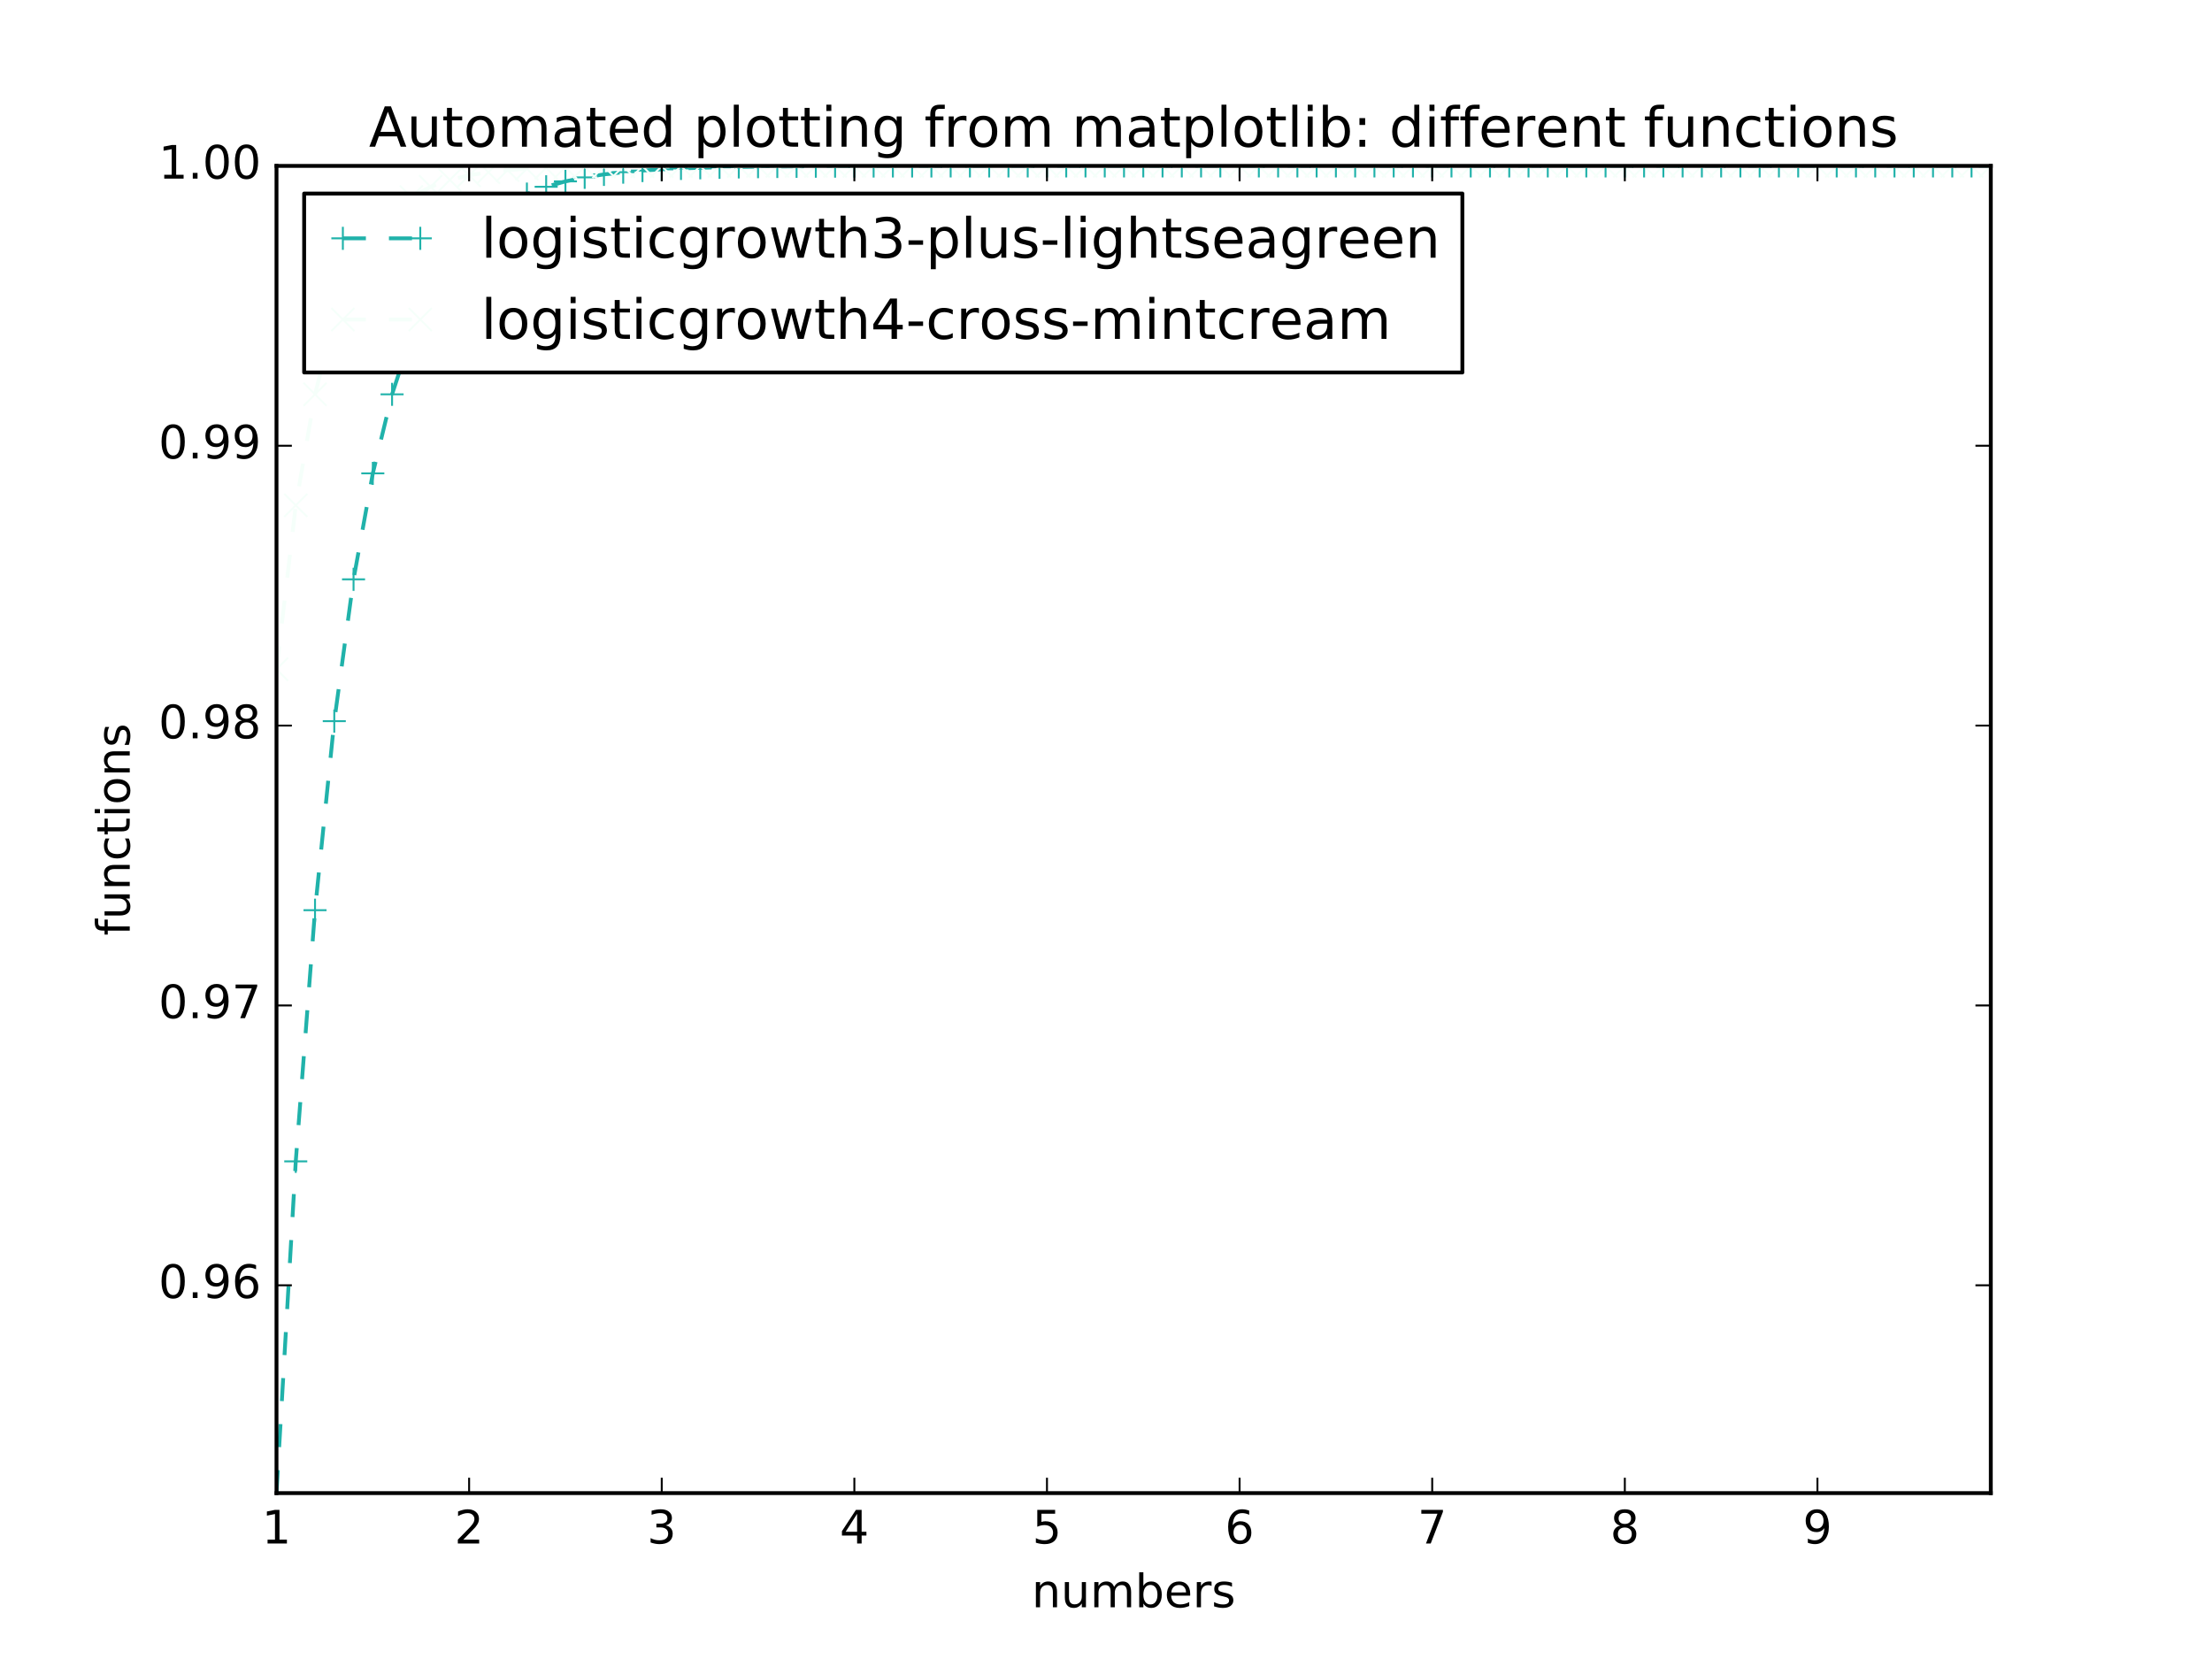 <?xml version="1.0" encoding="utf-8" standalone="no"?>
<!DOCTYPE svg PUBLIC "-//W3C//DTD SVG 1.1//EN"
  "http://www.w3.org/Graphics/SVG/1.1/DTD/svg11.dtd">
<!-- Created with matplotlib (http://matplotlib.org/) -->
<svg height="432pt" version="1.1" viewBox="0 0 576 432" width="576pt" xmlns="http://www.w3.org/2000/svg" xmlns:xlink="http://www.w3.org/1999/xlink">
 <defs>
  <style type="text/css">
*{stroke-linecap:butt;stroke-linejoin:round;stroke-miterlimit:100000;}
  </style>
 </defs>
 <g id="figure_1">
  <g id="patch_1">
   <path d="M 0 432 
L 576 432 
L 576 0 
L 0 0 
z
" style="fill:#ffffff;"/>
  </g>
  <g id="axes_1">
   <g id="patch_2">
    <path d="M 72 388.8 
L 518.4 388.8 
L 518.4 43.2 
L 72 43.2 
z
" style="fill:#ffffff;"/>
   </g>
   <g id="line2d_1">
    <path clip-path="url(#p3702ef6bd4)" d="M 72 388.8 
L 77.016 302.413 
L 82.031 237.017 
L 87.047 187.78 
L 92.063 150.861 
L 97.079 123.264 
L 102.094 102.682 
L 107.11 87.359 
L 112.126 75.965 
L 117.142 67.501 
L 122.157 61.218 
L 127.173 56.557 
L 132.189 53.1 
L 137.204 50.537 
L 142.22 48.636 
L 147.236 47.228 
L 152.252 46.185 
L 157.267 45.411 
L 162.283 44.838 
L 167.299 44.414 
L 172.315 44.099 
L 177.33 43.866 
L 182.346 43.694 
L 187.362 43.566 
L 192.378 43.471 
L 197.393 43.401 
L 202.409 43.349 
L 207.425 43.31 
L 212.44 43.282 
L 217.456 43.26 
L 222.472 43.245 
L 227.488 43.233 
L 232.503 43.225 
L 237.519 43.218 
L 242.535 43.213 
L 247.551 43.21 
L 252.566 43.207 
L 257.582 43.205 
L 262.598 43.204 
L 267.613 43.203 
L 272.629 43.202 
L 277.645 43.202 
L 282.661 43.201 
L 287.676 43.201 
L 292.692 43.201 
L 297.708 43.2 
L 302.724 43.2 
L 307.739 43.2 
L 312.755 43.2 
L 317.771 43.2 
L 322.787 43.2 
L 327.802 43.2 
L 332.818 43.2 
L 337.834 43.2 
L 342.849 43.2 
L 347.865 43.2 
L 352.881 43.2 
L 357.897 43.2 
L 362.912 43.2 
L 367.928 43.2 
L 372.944 43.2 
L 377.96 43.2 
L 382.975 43.2 
L 387.991 43.2 
L 393.007 43.2 
L 398.022 43.2 
L 403.038 43.2 
L 408.054 43.2 
L 413.07 43.2 
L 418.085 43.2 
L 423.101 43.2 
L 428.117 43.2 
L 433.133 43.2 
L 438.148 43.2 
L 443.164 43.2 
L 448.18 43.2 
L 453.196 43.2 
L 458.211 43.2 
L 463.227 43.2 
L 468.243 43.2 
L 473.258 43.2 
L 478.274 43.2 
L 483.29 43.2 
L 488.306 43.2 
L 493.321 43.2 
L 498.337 43.2 
L 503.353 43.2 
L 508.369 43.2 
L 513.384 43.2 
L 518.4 43.2 
" style="fill:none;stroke:#20b2aa;stroke-dasharray:6,6;stroke-dashoffset:0.0;"/>
    <defs>
     <path d="M -3 0 
L 3 0 
M 0 3 
L 0 -3 
" id="m8551f4608d" style="stroke:#20b2aa;stroke-width:0.5;"/>
    </defs>
    <g clip-path="url(#p3702ef6bd4)">
     <use style="fill:none;stroke:#20b2aa;stroke-width:0.5;" x="72.0" xlink:href="#m8551f4608d" y="388.8"/>
     <use style="fill:none;stroke:#20b2aa;stroke-width:0.5;" x="77.016" xlink:href="#m8551f4608d" y="302.413"/>
     <use style="fill:none;stroke:#20b2aa;stroke-width:0.5;" x="82.031" xlink:href="#m8551f4608d" y="237.017"/>
     <use style="fill:none;stroke:#20b2aa;stroke-width:0.5;" x="87.047" xlink:href="#m8551f4608d" y="187.78"/>
     <use style="fill:none;stroke:#20b2aa;stroke-width:0.5;" x="92.063" xlink:href="#m8551f4608d" y="150.861"/>
     <use style="fill:none;stroke:#20b2aa;stroke-width:0.5;" x="97.079" xlink:href="#m8551f4608d" y="123.264"/>
     <use style="fill:none;stroke:#20b2aa;stroke-width:0.5;" x="102.094" xlink:href="#m8551f4608d" y="102.682"/>
     <use style="fill:none;stroke:#20b2aa;stroke-width:0.5;" x="107.11" xlink:href="#m8551f4608d" y="87.359"/>
     <use style="fill:none;stroke:#20b2aa;stroke-width:0.5;" x="112.126" xlink:href="#m8551f4608d" y="75.965"/>
     <use style="fill:none;stroke:#20b2aa;stroke-width:0.5;" x="117.142" xlink:href="#m8551f4608d" y="67.501"/>
     <use style="fill:none;stroke:#20b2aa;stroke-width:0.5;" x="122.157" xlink:href="#m8551f4608d" y="61.218"/>
     <use style="fill:none;stroke:#20b2aa;stroke-width:0.5;" x="127.173" xlink:href="#m8551f4608d" y="56.557"/>
     <use style="fill:none;stroke:#20b2aa;stroke-width:0.5;" x="132.189" xlink:href="#m8551f4608d" y="53.1"/>
     <use style="fill:none;stroke:#20b2aa;stroke-width:0.5;" x="137.204" xlink:href="#m8551f4608d" y="50.537"/>
     <use style="fill:none;stroke:#20b2aa;stroke-width:0.5;" x="142.22" xlink:href="#m8551f4608d" y="48.636"/>
     <use style="fill:none;stroke:#20b2aa;stroke-width:0.5;" x="147.236" xlink:href="#m8551f4608d" y="47.228"/>
     <use style="fill:none;stroke:#20b2aa;stroke-width:0.5;" x="152.252" xlink:href="#m8551f4608d" y="46.185"/>
     <use style="fill:none;stroke:#20b2aa;stroke-width:0.5;" x="157.267" xlink:href="#m8551f4608d" y="45.411"/>
     <use style="fill:none;stroke:#20b2aa;stroke-width:0.5;" x="162.283" xlink:href="#m8551f4608d" y="44.838"/>
     <use style="fill:none;stroke:#20b2aa;stroke-width:0.5;" x="167.299" xlink:href="#m8551f4608d" y="44.414"/>
     <use style="fill:none;stroke:#20b2aa;stroke-width:0.5;" x="172.315" xlink:href="#m8551f4608d" y="44.099"/>
     <use style="fill:none;stroke:#20b2aa;stroke-width:0.5;" x="177.33" xlink:href="#m8551f4608d" y="43.866"/>
     <use style="fill:none;stroke:#20b2aa;stroke-width:0.5;" x="182.346" xlink:href="#m8551f4608d" y="43.694"/>
     <use style="fill:none;stroke:#20b2aa;stroke-width:0.5;" x="187.362" xlink:href="#m8551f4608d" y="43.566"/>
     <use style="fill:none;stroke:#20b2aa;stroke-width:0.5;" x="192.378" xlink:href="#m8551f4608d" y="43.471"/>
     <use style="fill:none;stroke:#20b2aa;stroke-width:0.5;" x="197.393" xlink:href="#m8551f4608d" y="43.401"/>
     <use style="fill:none;stroke:#20b2aa;stroke-width:0.5;" x="202.409" xlink:href="#m8551f4608d" y="43.349"/>
     <use style="fill:none;stroke:#20b2aa;stroke-width:0.5;" x="207.425" xlink:href="#m8551f4608d" y="43.31"/>
     <use style="fill:none;stroke:#20b2aa;stroke-width:0.5;" x="212.44" xlink:href="#m8551f4608d" y="43.282"/>
     <use style="fill:none;stroke:#20b2aa;stroke-width:0.5;" x="217.456" xlink:href="#m8551f4608d" y="43.26"/>
     <use style="fill:none;stroke:#20b2aa;stroke-width:0.5;" x="222.472" xlink:href="#m8551f4608d" y="43.245"/>
     <use style="fill:none;stroke:#20b2aa;stroke-width:0.5;" x="227.488" xlink:href="#m8551f4608d" y="43.233"/>
     <use style="fill:none;stroke:#20b2aa;stroke-width:0.5;" x="232.503" xlink:href="#m8551f4608d" y="43.225"/>
     <use style="fill:none;stroke:#20b2aa;stroke-width:0.5;" x="237.519" xlink:href="#m8551f4608d" y="43.218"/>
     <use style="fill:none;stroke:#20b2aa;stroke-width:0.5;" x="242.535" xlink:href="#m8551f4608d" y="43.213"/>
     <use style="fill:none;stroke:#20b2aa;stroke-width:0.5;" x="247.551" xlink:href="#m8551f4608d" y="43.21"/>
     <use style="fill:none;stroke:#20b2aa;stroke-width:0.5;" x="252.566" xlink:href="#m8551f4608d" y="43.207"/>
     <use style="fill:none;stroke:#20b2aa;stroke-width:0.5;" x="257.582" xlink:href="#m8551f4608d" y="43.205"/>
     <use style="fill:none;stroke:#20b2aa;stroke-width:0.5;" x="262.598" xlink:href="#m8551f4608d" y="43.204"/>
     <use style="fill:none;stroke:#20b2aa;stroke-width:0.5;" x="267.613" xlink:href="#m8551f4608d" y="43.203"/>
     <use style="fill:none;stroke:#20b2aa;stroke-width:0.5;" x="272.629" xlink:href="#m8551f4608d" y="43.202"/>
     <use style="fill:none;stroke:#20b2aa;stroke-width:0.5;" x="277.645" xlink:href="#m8551f4608d" y="43.202"/>
     <use style="fill:none;stroke:#20b2aa;stroke-width:0.5;" x="282.661" xlink:href="#m8551f4608d" y="43.201"/>
     <use style="fill:none;stroke:#20b2aa;stroke-width:0.5;" x="287.676" xlink:href="#m8551f4608d" y="43.201"/>
     <use style="fill:none;stroke:#20b2aa;stroke-width:0.5;" x="292.692" xlink:href="#m8551f4608d" y="43.201"/>
     <use style="fill:none;stroke:#20b2aa;stroke-width:0.5;" x="297.708" xlink:href="#m8551f4608d" y="43.2"/>
     <use style="fill:none;stroke:#20b2aa;stroke-width:0.5;" x="302.724" xlink:href="#m8551f4608d" y="43.2"/>
     <use style="fill:none;stroke:#20b2aa;stroke-width:0.5;" x="307.739" xlink:href="#m8551f4608d" y="43.2"/>
     <use style="fill:none;stroke:#20b2aa;stroke-width:0.5;" x="312.755" xlink:href="#m8551f4608d" y="43.2"/>
     <use style="fill:none;stroke:#20b2aa;stroke-width:0.5;" x="317.771" xlink:href="#m8551f4608d" y="43.2"/>
     <use style="fill:none;stroke:#20b2aa;stroke-width:0.5;" x="322.787" xlink:href="#m8551f4608d" y="43.2"/>
     <use style="fill:none;stroke:#20b2aa;stroke-width:0.5;" x="327.802" xlink:href="#m8551f4608d" y="43.2"/>
     <use style="fill:none;stroke:#20b2aa;stroke-width:0.5;" x="332.818" xlink:href="#m8551f4608d" y="43.2"/>
     <use style="fill:none;stroke:#20b2aa;stroke-width:0.5;" x="337.834" xlink:href="#m8551f4608d" y="43.2"/>
     <use style="fill:none;stroke:#20b2aa;stroke-width:0.5;" x="342.849" xlink:href="#m8551f4608d" y="43.2"/>
     <use style="fill:none;stroke:#20b2aa;stroke-width:0.5;" x="347.865" xlink:href="#m8551f4608d" y="43.2"/>
     <use style="fill:none;stroke:#20b2aa;stroke-width:0.5;" x="352.881" xlink:href="#m8551f4608d" y="43.2"/>
     <use style="fill:none;stroke:#20b2aa;stroke-width:0.5;" x="357.897" xlink:href="#m8551f4608d" y="43.2"/>
     <use style="fill:none;stroke:#20b2aa;stroke-width:0.5;" x="362.912" xlink:href="#m8551f4608d" y="43.2"/>
     <use style="fill:none;stroke:#20b2aa;stroke-width:0.5;" x="367.928" xlink:href="#m8551f4608d" y="43.2"/>
     <use style="fill:none;stroke:#20b2aa;stroke-width:0.5;" x="372.944" xlink:href="#m8551f4608d" y="43.2"/>
     <use style="fill:none;stroke:#20b2aa;stroke-width:0.5;" x="377.96" xlink:href="#m8551f4608d" y="43.2"/>
     <use style="fill:none;stroke:#20b2aa;stroke-width:0.5;" x="382.975" xlink:href="#m8551f4608d" y="43.2"/>
     <use style="fill:none;stroke:#20b2aa;stroke-width:0.5;" x="387.991" xlink:href="#m8551f4608d" y="43.2"/>
     <use style="fill:none;stroke:#20b2aa;stroke-width:0.5;" x="393.007" xlink:href="#m8551f4608d" y="43.2"/>
     <use style="fill:none;stroke:#20b2aa;stroke-width:0.5;" x="398.022" xlink:href="#m8551f4608d" y="43.2"/>
     <use style="fill:none;stroke:#20b2aa;stroke-width:0.5;" x="403.038" xlink:href="#m8551f4608d" y="43.2"/>
     <use style="fill:none;stroke:#20b2aa;stroke-width:0.5;" x="408.054" xlink:href="#m8551f4608d" y="43.2"/>
     <use style="fill:none;stroke:#20b2aa;stroke-width:0.5;" x="413.07" xlink:href="#m8551f4608d" y="43.2"/>
     <use style="fill:none;stroke:#20b2aa;stroke-width:0.5;" x="418.085" xlink:href="#m8551f4608d" y="43.2"/>
     <use style="fill:none;stroke:#20b2aa;stroke-width:0.5;" x="423.101" xlink:href="#m8551f4608d" y="43.2"/>
     <use style="fill:none;stroke:#20b2aa;stroke-width:0.5;" x="428.117" xlink:href="#m8551f4608d" y="43.2"/>
     <use style="fill:none;stroke:#20b2aa;stroke-width:0.5;" x="433.133" xlink:href="#m8551f4608d" y="43.2"/>
     <use style="fill:none;stroke:#20b2aa;stroke-width:0.5;" x="438.148" xlink:href="#m8551f4608d" y="43.2"/>
     <use style="fill:none;stroke:#20b2aa;stroke-width:0.5;" x="443.164" xlink:href="#m8551f4608d" y="43.2"/>
     <use style="fill:none;stroke:#20b2aa;stroke-width:0.5;" x="448.18" xlink:href="#m8551f4608d" y="43.2"/>
     <use style="fill:none;stroke:#20b2aa;stroke-width:0.5;" x="453.196" xlink:href="#m8551f4608d" y="43.2"/>
     <use style="fill:none;stroke:#20b2aa;stroke-width:0.5;" x="458.211" xlink:href="#m8551f4608d" y="43.2"/>
     <use style="fill:none;stroke:#20b2aa;stroke-width:0.5;" x="463.227" xlink:href="#m8551f4608d" y="43.2"/>
     <use style="fill:none;stroke:#20b2aa;stroke-width:0.5;" x="468.243" xlink:href="#m8551f4608d" y="43.2"/>
     <use style="fill:none;stroke:#20b2aa;stroke-width:0.5;" x="473.258" xlink:href="#m8551f4608d" y="43.2"/>
     <use style="fill:none;stroke:#20b2aa;stroke-width:0.5;" x="478.274" xlink:href="#m8551f4608d" y="43.2"/>
     <use style="fill:none;stroke:#20b2aa;stroke-width:0.5;" x="483.29" xlink:href="#m8551f4608d" y="43.2"/>
     <use style="fill:none;stroke:#20b2aa;stroke-width:0.5;" x="488.306" xlink:href="#m8551f4608d" y="43.2"/>
     <use style="fill:none;stroke:#20b2aa;stroke-width:0.5;" x="493.321" xlink:href="#m8551f4608d" y="43.2"/>
     <use style="fill:none;stroke:#20b2aa;stroke-width:0.5;" x="498.337" xlink:href="#m8551f4608d" y="43.2"/>
     <use style="fill:none;stroke:#20b2aa;stroke-width:0.5;" x="503.353" xlink:href="#m8551f4608d" y="43.2"/>
     <use style="fill:none;stroke:#20b2aa;stroke-width:0.5;" x="508.369" xlink:href="#m8551f4608d" y="43.2"/>
     <use style="fill:none;stroke:#20b2aa;stroke-width:0.5;" x="513.384" xlink:href="#m8551f4608d" y="43.2"/>
     <use style="fill:none;stroke:#20b2aa;stroke-width:0.5;" x="518.4" xlink:href="#m8551f4608d" y="43.2"/>
    </g>
   </g>
   <g id="line2d_2">
    <path clip-path="url(#p3702ef6bd4)" d="M 72 174.268 
L 77.016 131.582 
L 82.031 102.682 
L 87.047 83.18 
L 92.063 70.048 
L 97.079 61.218 
L 102.094 55.288 
L 107.11 51.307 
L 112.126 48.636 
L 117.142 46.845 
L 122.157 45.644 
L 127.173 44.838 
L 132.189 44.298 
L 137.204 43.936 
L 142.22 43.694 
L 147.236 43.531 
L 152.252 43.422 
L 157.267 43.349 
L 162.283 43.3 
L 167.299 43.267 
L 172.315 43.245 
L 177.33 43.23 
L 182.346 43.22 
L 187.362 43.213 
L 192.378 43.209 
L 197.393 43.206 
L 202.409 43.204 
L 207.425 43.203 
L 212.44 43.202 
L 217.456 43.201 
L 222.472 43.201 
L 227.488 43.201 
L 232.503 43.2 
L 237.519 43.2 
L 242.535 43.2 
L 247.551 43.2 
L 252.566 43.2 
L 257.582 43.2 
L 262.598 43.2 
L 267.613 43.2 
L 272.629 43.2 
L 277.645 43.2 
L 282.661 43.2 
L 287.676 43.2 
L 292.692 43.2 
L 297.708 43.2 
L 302.724 43.2 
L 307.739 43.2 
L 312.755 43.2 
L 317.771 43.2 
L 322.787 43.2 
L 327.802 43.2 
L 332.818 43.2 
L 337.834 43.2 
L 342.849 43.2 
L 347.865 43.2 
L 352.881 43.2 
L 357.897 43.2 
L 362.912 43.2 
L 367.928 43.2 
L 372.944 43.2 
L 377.96 43.2 
L 382.975 43.2 
L 387.991 43.2 
L 393.007 43.2 
L 398.022 43.2 
L 403.038 43.2 
L 408.054 43.2 
L 413.07 43.2 
L 418.085 43.2 
L 423.101 43.2 
L 428.117 43.2 
L 433.133 43.2 
L 438.148 43.2 
L 443.164 43.2 
L 448.18 43.2 
L 453.196 43.2 
L 458.211 43.2 
L 463.227 43.2 
L 468.243 43.2 
L 473.258 43.2 
L 478.274 43.2 
L 483.29 43.2 
L 488.306 43.2 
L 493.321 43.2 
L 498.337 43.2 
L 503.353 43.2 
L 508.369 43.2 
L 513.384 43.2 
L 518.4 43.2 
" style="fill:none;stroke:#f5fffa;stroke-dasharray:6,6;stroke-dashoffset:0.0;"/>
    <defs>
     <path d="M -3 3 
L 3 -3 
M -3 -3 
L 3 3 
" id="ma59ffaa8c8" style="stroke:#f5fffa;stroke-width:0.5;"/>
    </defs>
    <g clip-path="url(#p3702ef6bd4)">
     <use style="fill:none;stroke:#f5fffa;stroke-width:0.5;" x="72.0" xlink:href="#ma59ffaa8c8" y="174.268"/>
     <use style="fill:none;stroke:#f5fffa;stroke-width:0.5;" x="77.016" xlink:href="#ma59ffaa8c8" y="131.582"/>
     <use style="fill:none;stroke:#f5fffa;stroke-width:0.5;" x="82.031" xlink:href="#ma59ffaa8c8" y="102.682"/>
     <use style="fill:none;stroke:#f5fffa;stroke-width:0.5;" x="87.047" xlink:href="#ma59ffaa8c8" y="83.18"/>
     <use style="fill:none;stroke:#f5fffa;stroke-width:0.5;" x="92.063" xlink:href="#ma59ffaa8c8" y="70.048"/>
     <use style="fill:none;stroke:#f5fffa;stroke-width:0.5;" x="97.079" xlink:href="#ma59ffaa8c8" y="61.218"/>
     <use style="fill:none;stroke:#f5fffa;stroke-width:0.5;" x="102.094" xlink:href="#ma59ffaa8c8" y="55.288"/>
     <use style="fill:none;stroke:#f5fffa;stroke-width:0.5;" x="107.11" xlink:href="#ma59ffaa8c8" y="51.307"/>
     <use style="fill:none;stroke:#f5fffa;stroke-width:0.5;" x="112.126" xlink:href="#ma59ffaa8c8" y="48.636"/>
     <use style="fill:none;stroke:#f5fffa;stroke-width:0.5;" x="117.142" xlink:href="#ma59ffaa8c8" y="46.845"/>
     <use style="fill:none;stroke:#f5fffa;stroke-width:0.5;" x="122.157" xlink:href="#ma59ffaa8c8" y="45.644"/>
     <use style="fill:none;stroke:#f5fffa;stroke-width:0.5;" x="127.173" xlink:href="#ma59ffaa8c8" y="44.838"/>
     <use style="fill:none;stroke:#f5fffa;stroke-width:0.5;" x="132.189" xlink:href="#ma59ffaa8c8" y="44.298"/>
     <use style="fill:none;stroke:#f5fffa;stroke-width:0.5;" x="137.204" xlink:href="#ma59ffaa8c8" y="43.936"/>
     <use style="fill:none;stroke:#f5fffa;stroke-width:0.5;" x="142.22" xlink:href="#ma59ffaa8c8" y="43.694"/>
     <use style="fill:none;stroke:#f5fffa;stroke-width:0.5;" x="147.236" xlink:href="#ma59ffaa8c8" y="43.531"/>
     <use style="fill:none;stroke:#f5fffa;stroke-width:0.5;" x="152.252" xlink:href="#ma59ffaa8c8" y="43.422"/>
     <use style="fill:none;stroke:#f5fffa;stroke-width:0.5;" x="157.267" xlink:href="#ma59ffaa8c8" y="43.349"/>
     <use style="fill:none;stroke:#f5fffa;stroke-width:0.5;" x="162.283" xlink:href="#ma59ffaa8c8" y="43.3"/>
     <use style="fill:none;stroke:#f5fffa;stroke-width:0.5;" x="167.299" xlink:href="#ma59ffaa8c8" y="43.267"/>
     <use style="fill:none;stroke:#f5fffa;stroke-width:0.5;" x="172.315" xlink:href="#ma59ffaa8c8" y="43.245"/>
     <use style="fill:none;stroke:#f5fffa;stroke-width:0.5;" x="177.33" xlink:href="#ma59ffaa8c8" y="43.23"/>
     <use style="fill:none;stroke:#f5fffa;stroke-width:0.5;" x="182.346" xlink:href="#ma59ffaa8c8" y="43.22"/>
     <use style="fill:none;stroke:#f5fffa;stroke-width:0.5;" x="187.362" xlink:href="#ma59ffaa8c8" y="43.213"/>
     <use style="fill:none;stroke:#f5fffa;stroke-width:0.5;" x="192.378" xlink:href="#ma59ffaa8c8" y="43.209"/>
     <use style="fill:none;stroke:#f5fffa;stroke-width:0.5;" x="197.393" xlink:href="#ma59ffaa8c8" y="43.206"/>
     <use style="fill:none;stroke:#f5fffa;stroke-width:0.5;" x="202.409" xlink:href="#ma59ffaa8c8" y="43.204"/>
     <use style="fill:none;stroke:#f5fffa;stroke-width:0.5;" x="207.425" xlink:href="#ma59ffaa8c8" y="43.203"/>
     <use style="fill:none;stroke:#f5fffa;stroke-width:0.5;" x="212.44" xlink:href="#ma59ffaa8c8" y="43.202"/>
     <use style="fill:none;stroke:#f5fffa;stroke-width:0.5;" x="217.456" xlink:href="#ma59ffaa8c8" y="43.201"/>
     <use style="fill:none;stroke:#f5fffa;stroke-width:0.5;" x="222.472" xlink:href="#ma59ffaa8c8" y="43.201"/>
     <use style="fill:none;stroke:#f5fffa;stroke-width:0.5;" x="227.488" xlink:href="#ma59ffaa8c8" y="43.201"/>
     <use style="fill:none;stroke:#f5fffa;stroke-width:0.5;" x="232.503" xlink:href="#ma59ffaa8c8" y="43.2"/>
     <use style="fill:none;stroke:#f5fffa;stroke-width:0.5;" x="237.519" xlink:href="#ma59ffaa8c8" y="43.2"/>
     <use style="fill:none;stroke:#f5fffa;stroke-width:0.5;" x="242.535" xlink:href="#ma59ffaa8c8" y="43.2"/>
     <use style="fill:none;stroke:#f5fffa;stroke-width:0.5;" x="247.551" xlink:href="#ma59ffaa8c8" y="43.2"/>
     <use style="fill:none;stroke:#f5fffa;stroke-width:0.5;" x="252.566" xlink:href="#ma59ffaa8c8" y="43.2"/>
     <use style="fill:none;stroke:#f5fffa;stroke-width:0.5;" x="257.582" xlink:href="#ma59ffaa8c8" y="43.2"/>
     <use style="fill:none;stroke:#f5fffa;stroke-width:0.5;" x="262.598" xlink:href="#ma59ffaa8c8" y="43.2"/>
     <use style="fill:none;stroke:#f5fffa;stroke-width:0.5;" x="267.613" xlink:href="#ma59ffaa8c8" y="43.2"/>
     <use style="fill:none;stroke:#f5fffa;stroke-width:0.5;" x="272.629" xlink:href="#ma59ffaa8c8" y="43.2"/>
     <use style="fill:none;stroke:#f5fffa;stroke-width:0.5;" x="277.645" xlink:href="#ma59ffaa8c8" y="43.2"/>
     <use style="fill:none;stroke:#f5fffa;stroke-width:0.5;" x="282.661" xlink:href="#ma59ffaa8c8" y="43.2"/>
     <use style="fill:none;stroke:#f5fffa;stroke-width:0.5;" x="287.676" xlink:href="#ma59ffaa8c8" y="43.2"/>
     <use style="fill:none;stroke:#f5fffa;stroke-width:0.5;" x="292.692" xlink:href="#ma59ffaa8c8" y="43.2"/>
     <use style="fill:none;stroke:#f5fffa;stroke-width:0.5;" x="297.708" xlink:href="#ma59ffaa8c8" y="43.2"/>
     <use style="fill:none;stroke:#f5fffa;stroke-width:0.5;" x="302.724" xlink:href="#ma59ffaa8c8" y="43.2"/>
     <use style="fill:none;stroke:#f5fffa;stroke-width:0.5;" x="307.739" xlink:href="#ma59ffaa8c8" y="43.2"/>
     <use style="fill:none;stroke:#f5fffa;stroke-width:0.5;" x="312.755" xlink:href="#ma59ffaa8c8" y="43.2"/>
     <use style="fill:none;stroke:#f5fffa;stroke-width:0.5;" x="317.771" xlink:href="#ma59ffaa8c8" y="43.2"/>
     <use style="fill:none;stroke:#f5fffa;stroke-width:0.5;" x="322.787" xlink:href="#ma59ffaa8c8" y="43.2"/>
     <use style="fill:none;stroke:#f5fffa;stroke-width:0.5;" x="327.802" xlink:href="#ma59ffaa8c8" y="43.2"/>
     <use style="fill:none;stroke:#f5fffa;stroke-width:0.5;" x="332.818" xlink:href="#ma59ffaa8c8" y="43.2"/>
     <use style="fill:none;stroke:#f5fffa;stroke-width:0.5;" x="337.834" xlink:href="#ma59ffaa8c8" y="43.2"/>
     <use style="fill:none;stroke:#f5fffa;stroke-width:0.5;" x="342.849" xlink:href="#ma59ffaa8c8" y="43.2"/>
     <use style="fill:none;stroke:#f5fffa;stroke-width:0.5;" x="347.865" xlink:href="#ma59ffaa8c8" y="43.2"/>
     <use style="fill:none;stroke:#f5fffa;stroke-width:0.5;" x="352.881" xlink:href="#ma59ffaa8c8" y="43.2"/>
     <use style="fill:none;stroke:#f5fffa;stroke-width:0.5;" x="357.897" xlink:href="#ma59ffaa8c8" y="43.2"/>
     <use style="fill:none;stroke:#f5fffa;stroke-width:0.5;" x="362.912" xlink:href="#ma59ffaa8c8" y="43.2"/>
     <use style="fill:none;stroke:#f5fffa;stroke-width:0.5;" x="367.928" xlink:href="#ma59ffaa8c8" y="43.2"/>
     <use style="fill:none;stroke:#f5fffa;stroke-width:0.5;" x="372.944" xlink:href="#ma59ffaa8c8" y="43.2"/>
     <use style="fill:none;stroke:#f5fffa;stroke-width:0.5;" x="377.96" xlink:href="#ma59ffaa8c8" y="43.2"/>
     <use style="fill:none;stroke:#f5fffa;stroke-width:0.5;" x="382.975" xlink:href="#ma59ffaa8c8" y="43.2"/>
     <use style="fill:none;stroke:#f5fffa;stroke-width:0.5;" x="387.991" xlink:href="#ma59ffaa8c8" y="43.2"/>
     <use style="fill:none;stroke:#f5fffa;stroke-width:0.5;" x="393.007" xlink:href="#ma59ffaa8c8" y="43.2"/>
     <use style="fill:none;stroke:#f5fffa;stroke-width:0.5;" x="398.022" xlink:href="#ma59ffaa8c8" y="43.2"/>
     <use style="fill:none;stroke:#f5fffa;stroke-width:0.5;" x="403.038" xlink:href="#ma59ffaa8c8" y="43.2"/>
     <use style="fill:none;stroke:#f5fffa;stroke-width:0.5;" x="408.054" xlink:href="#ma59ffaa8c8" y="43.2"/>
     <use style="fill:none;stroke:#f5fffa;stroke-width:0.5;" x="413.07" xlink:href="#ma59ffaa8c8" y="43.2"/>
     <use style="fill:none;stroke:#f5fffa;stroke-width:0.5;" x="418.085" xlink:href="#ma59ffaa8c8" y="43.2"/>
     <use style="fill:none;stroke:#f5fffa;stroke-width:0.5;" x="423.101" xlink:href="#ma59ffaa8c8" y="43.2"/>
     <use style="fill:none;stroke:#f5fffa;stroke-width:0.5;" x="428.117" xlink:href="#ma59ffaa8c8" y="43.2"/>
     <use style="fill:none;stroke:#f5fffa;stroke-width:0.5;" x="433.133" xlink:href="#ma59ffaa8c8" y="43.2"/>
     <use style="fill:none;stroke:#f5fffa;stroke-width:0.5;" x="438.148" xlink:href="#ma59ffaa8c8" y="43.2"/>
     <use style="fill:none;stroke:#f5fffa;stroke-width:0.5;" x="443.164" xlink:href="#ma59ffaa8c8" y="43.2"/>
     <use style="fill:none;stroke:#f5fffa;stroke-width:0.5;" x="448.18" xlink:href="#ma59ffaa8c8" y="43.2"/>
     <use style="fill:none;stroke:#f5fffa;stroke-width:0.5;" x="453.196" xlink:href="#ma59ffaa8c8" y="43.2"/>
     <use style="fill:none;stroke:#f5fffa;stroke-width:0.5;" x="458.211" xlink:href="#ma59ffaa8c8" y="43.2"/>
     <use style="fill:none;stroke:#f5fffa;stroke-width:0.5;" x="463.227" xlink:href="#ma59ffaa8c8" y="43.2"/>
     <use style="fill:none;stroke:#f5fffa;stroke-width:0.5;" x="468.243" xlink:href="#ma59ffaa8c8" y="43.2"/>
     <use style="fill:none;stroke:#f5fffa;stroke-width:0.5;" x="473.258" xlink:href="#ma59ffaa8c8" y="43.2"/>
     <use style="fill:none;stroke:#f5fffa;stroke-width:0.5;" x="478.274" xlink:href="#ma59ffaa8c8" y="43.2"/>
     <use style="fill:none;stroke:#f5fffa;stroke-width:0.5;" x="483.29" xlink:href="#ma59ffaa8c8" y="43.2"/>
     <use style="fill:none;stroke:#f5fffa;stroke-width:0.5;" x="488.306" xlink:href="#ma59ffaa8c8" y="43.2"/>
     <use style="fill:none;stroke:#f5fffa;stroke-width:0.5;" x="493.321" xlink:href="#ma59ffaa8c8" y="43.2"/>
     <use style="fill:none;stroke:#f5fffa;stroke-width:0.5;" x="498.337" xlink:href="#ma59ffaa8c8" y="43.2"/>
     <use style="fill:none;stroke:#f5fffa;stroke-width:0.5;" x="503.353" xlink:href="#ma59ffaa8c8" y="43.2"/>
     <use style="fill:none;stroke:#f5fffa;stroke-width:0.5;" x="508.369" xlink:href="#ma59ffaa8c8" y="43.2"/>
     <use style="fill:none;stroke:#f5fffa;stroke-width:0.5;" x="513.384" xlink:href="#ma59ffaa8c8" y="43.2"/>
     <use style="fill:none;stroke:#f5fffa;stroke-width:0.5;" x="518.4" xlink:href="#ma59ffaa8c8" y="43.2"/>
    </g>
   </g>
   <g id="patch_3">
    <path d="M 72 43.2 
L 518.4 43.2 
" style="fill:none;stroke:#000000;stroke-linecap:square;stroke-linejoin:miter;"/>
   </g>
   <g id="patch_4">
    <path d="M 518.4 388.8 
L 518.4 43.2 
" style="fill:none;stroke:#000000;stroke-linecap:square;stroke-linejoin:miter;"/>
   </g>
   <g id="patch_5">
    <path d="M 72 388.8 
L 518.4 388.8 
" style="fill:none;stroke:#000000;stroke-linecap:square;stroke-linejoin:miter;"/>
   </g>
   <g id="patch_6">
    <path d="M 72 388.8 
L 72 43.2 
" style="fill:none;stroke:#000000;stroke-linecap:square;stroke-linejoin:miter;"/>
   </g>
   <g id="matplotlib.axis_1">
    <g id="xtick_1">
     <g id="line2d_3">
      <defs>
       <path d="M 0 0 
L 0 -4 
" id="m85bb6574d5" style="stroke:#000000;stroke-width:0.5;"/>
      </defs>
      <g>
       <use style="stroke:#000000;stroke-width:0.5;" x="72.0" xlink:href="#m85bb6574d5" y="388.8"/>
      </g>
     </g>
     <g id="line2d_4">
      <defs>
       <path d="M 0 0 
L 0 4 
" id="m5fefb33528" style="stroke:#000000;stroke-width:0.5;"/>
      </defs>
      <g>
       <use style="stroke:#000000;stroke-width:0.5;" x="72.0" xlink:href="#m5fefb33528" y="43.2"/>
      </g>
     </g>
     <g id="text_1">
      <!-- 1 -->
      <defs>
       <path d="M 12.406 8.297 
L 28.516 8.297 
L 28.516 63.922 
L 10.984 60.406 
L 10.984 69.391 
L 28.422 72.906 
L 38.281 72.906 
L 38.281 8.297 
L 54.391 8.297 
L 54.391 0 
L 12.406 0 
z
" id="BitstreamVeraSans-Roman-31"/>
      </defs>
      <g transform="translate(68.183 401.918)scale(0.12 -0.12)">
       <use xlink:href="#BitstreamVeraSans-Roman-31"/>
      </g>
     </g>
    </g>
    <g id="xtick_2">
     <g id="line2d_5">
      <g>
       <use style="stroke:#000000;stroke-width:0.5;" x="122.157" xlink:href="#m85bb6574d5" y="388.8"/>
      </g>
     </g>
     <g id="line2d_6">
      <g>
       <use style="stroke:#000000;stroke-width:0.5;" x="122.157" xlink:href="#m5fefb33528" y="43.2"/>
      </g>
     </g>
     <g id="text_2">
      <!-- 2 -->
      <defs>
       <path d="M 19.188 8.297 
L 53.609 8.297 
L 53.609 0 
L 7.328 0 
L 7.328 8.297 
Q 12.938 14.109 22.625 23.891 
Q 32.328 33.688 34.812 36.531 
Q 39.547 41.844 41.422 45.531 
Q 43.312 49.219 43.312 52.781 
Q 43.312 58.594 39.234 62.25 
Q 35.156 65.922 28.609 65.922 
Q 23.969 65.922 18.812 64.312 
Q 13.672 62.703 7.812 59.422 
L 7.812 69.391 
Q 13.766 71.781 18.938 73 
Q 24.125 74.219 28.422 74.219 
Q 39.75 74.219 46.484 68.547 
Q 53.219 62.891 53.219 53.422 
Q 53.219 48.922 51.531 44.891 
Q 49.859 40.875 45.406 35.406 
Q 44.188 33.984 37.641 27.219 
Q 31.109 20.453 19.188 8.297 
" id="BitstreamVeraSans-Roman-32"/>
      </defs>
      <g transform="translate(118.34 401.918)scale(0.12 -0.12)">
       <use xlink:href="#BitstreamVeraSans-Roman-32"/>
      </g>
     </g>
    </g>
    <g id="xtick_3">
     <g id="line2d_7">
      <g>
       <use style="stroke:#000000;stroke-width:0.5;" x="172.315" xlink:href="#m85bb6574d5" y="388.8"/>
      </g>
     </g>
     <g id="line2d_8">
      <g>
       <use style="stroke:#000000;stroke-width:0.5;" x="172.315" xlink:href="#m5fefb33528" y="43.2"/>
      </g>
     </g>
     <g id="text_3">
      <!-- 3 -->
      <defs>
       <path d="M 40.578 39.312 
Q 47.656 37.797 51.625 33 
Q 55.609 28.219 55.609 21.188 
Q 55.609 10.406 48.188 4.484 
Q 40.766 -1.422 27.094 -1.422 
Q 22.516 -1.422 17.656 -0.516 
Q 12.797 0.391 7.625 2.203 
L 7.625 11.719 
Q 11.719 9.328 16.594 8.109 
Q 21.484 6.891 26.812 6.891 
Q 36.078 6.891 40.938 10.547 
Q 45.797 14.203 45.797 21.188 
Q 45.797 27.641 41.281 31.266 
Q 36.766 34.906 28.719 34.906 
L 20.219 34.906 
L 20.219 43.016 
L 29.109 43.016 
Q 36.375 43.016 40.234 45.922 
Q 44.094 48.828 44.094 54.297 
Q 44.094 59.906 40.109 62.906 
Q 36.141 65.922 28.719 65.922 
Q 24.656 65.922 20.016 65.031 
Q 15.375 64.156 9.812 62.312 
L 9.812 71.094 
Q 15.438 72.656 20.344 73.438 
Q 25.25 74.219 29.594 74.219 
Q 40.828 74.219 47.359 69.109 
Q 53.906 64.016 53.906 55.328 
Q 53.906 49.266 50.438 45.094 
Q 46.969 40.922 40.578 39.312 
" id="BitstreamVeraSans-Roman-33"/>
      </defs>
      <g transform="translate(168.497 401.918)scale(0.12 -0.12)">
       <use xlink:href="#BitstreamVeraSans-Roman-33"/>
      </g>
     </g>
    </g>
    <g id="xtick_4">
     <g id="line2d_9">
      <g>
       <use style="stroke:#000000;stroke-width:0.5;" x="222.472" xlink:href="#m85bb6574d5" y="388.8"/>
      </g>
     </g>
     <g id="line2d_10">
      <g>
       <use style="stroke:#000000;stroke-width:0.5;" x="222.472" xlink:href="#m5fefb33528" y="43.2"/>
      </g>
     </g>
     <g id="text_4">
      <!-- 4 -->
      <defs>
       <path d="M 37.797 64.312 
L 12.891 25.391 
L 37.797 25.391 
z
M 35.203 72.906 
L 47.609 72.906 
L 47.609 25.391 
L 58.016 25.391 
L 58.016 17.188 
L 47.609 17.188 
L 47.609 0 
L 37.797 0 
L 37.797 17.188 
L 4.891 17.188 
L 4.891 26.703 
z
" id="BitstreamVeraSans-Roman-34"/>
      </defs>
      <g transform="translate(218.654 401.918)scale(0.12 -0.12)">
       <use xlink:href="#BitstreamVeraSans-Roman-34"/>
      </g>
     </g>
    </g>
    <g id="xtick_5">
     <g id="line2d_11">
      <g>
       <use style="stroke:#000000;stroke-width:0.5;" x="272.629" xlink:href="#m85bb6574d5" y="388.8"/>
      </g>
     </g>
     <g id="line2d_12">
      <g>
       <use style="stroke:#000000;stroke-width:0.5;" x="272.629" xlink:href="#m5fefb33528" y="43.2"/>
      </g>
     </g>
     <g id="text_5">
      <!-- 5 -->
      <defs>
       <path d="M 10.797 72.906 
L 49.516 72.906 
L 49.516 64.594 
L 19.828 64.594 
L 19.828 46.734 
Q 21.969 47.469 24.109 47.828 
Q 26.266 48.188 28.422 48.188 
Q 40.625 48.188 47.75 41.5 
Q 54.891 34.812 54.891 23.391 
Q 54.891 11.625 47.562 5.094 
Q 40.234 -1.422 26.906 -1.422 
Q 22.312 -1.422 17.547 -0.641 
Q 12.797 0.141 7.719 1.703 
L 7.719 11.625 
Q 12.109 9.234 16.797 8.062 
Q 21.484 6.891 26.703 6.891 
Q 35.156 6.891 40.078 11.328 
Q 45.016 15.766 45.016 23.391 
Q 45.016 31 40.078 35.438 
Q 35.156 39.891 26.703 39.891 
Q 22.75 39.891 18.812 39.016 
Q 14.891 38.141 10.797 36.281 
z
" id="BitstreamVeraSans-Roman-35"/>
      </defs>
      <g transform="translate(268.812 401.918)scale(0.12 -0.12)">
       <use xlink:href="#BitstreamVeraSans-Roman-35"/>
      </g>
     </g>
    </g>
    <g id="xtick_6">
     <g id="line2d_13">
      <g>
       <use style="stroke:#000000;stroke-width:0.5;" x="322.787" xlink:href="#m85bb6574d5" y="388.8"/>
      </g>
     </g>
     <g id="line2d_14">
      <g>
       <use style="stroke:#000000;stroke-width:0.5;" x="322.787" xlink:href="#m5fefb33528" y="43.2"/>
      </g>
     </g>
     <g id="text_6">
      <!-- 6 -->
      <defs>
       <path d="M 33.016 40.375 
Q 26.375 40.375 22.484 35.828 
Q 18.609 31.297 18.609 23.391 
Q 18.609 15.531 22.484 10.953 
Q 26.375 6.391 33.016 6.391 
Q 39.656 6.391 43.531 10.953 
Q 47.406 15.531 47.406 23.391 
Q 47.406 31.297 43.531 35.828 
Q 39.656 40.375 33.016 40.375 
M 52.594 71.297 
L 52.594 62.312 
Q 48.875 64.062 45.094 64.984 
Q 41.312 65.922 37.594 65.922 
Q 27.828 65.922 22.672 59.328 
Q 17.531 52.734 16.797 39.406 
Q 19.672 43.656 24.016 45.922 
Q 28.375 48.188 33.594 48.188 
Q 44.578 48.188 50.953 41.516 
Q 57.328 34.859 57.328 23.391 
Q 57.328 12.156 50.688 5.359 
Q 44.047 -1.422 33.016 -1.422 
Q 20.359 -1.422 13.672 8.266 
Q 6.984 17.969 6.984 36.375 
Q 6.984 53.656 15.188 63.938 
Q 23.391 74.219 37.203 74.219 
Q 40.922 74.219 44.703 73.484 
Q 48.484 72.75 52.594 71.297 
" id="BitstreamVeraSans-Roman-36"/>
      </defs>
      <g transform="translate(318.969 401.918)scale(0.12 -0.12)">
       <use xlink:href="#BitstreamVeraSans-Roman-36"/>
      </g>
     </g>
    </g>
    <g id="xtick_7">
     <g id="line2d_15">
      <g>
       <use style="stroke:#000000;stroke-width:0.5;" x="372.944" xlink:href="#m85bb6574d5" y="388.8"/>
      </g>
     </g>
     <g id="line2d_16">
      <g>
       <use style="stroke:#000000;stroke-width:0.5;" x="372.944" xlink:href="#m5fefb33528" y="43.2"/>
      </g>
     </g>
     <g id="text_7">
      <!-- 7 -->
      <defs>
       <path d="M 8.203 72.906 
L 55.078 72.906 
L 55.078 68.703 
L 28.609 0 
L 18.312 0 
L 43.219 64.594 
L 8.203 64.594 
z
" id="BitstreamVeraSans-Roman-37"/>
      </defs>
      <g transform="translate(369.126 401.918)scale(0.12 -0.12)">
       <use xlink:href="#BitstreamVeraSans-Roman-37"/>
      </g>
     </g>
    </g>
    <g id="xtick_8">
     <g id="line2d_17">
      <g>
       <use style="stroke:#000000;stroke-width:0.5;" x="423.101" xlink:href="#m85bb6574d5" y="388.8"/>
      </g>
     </g>
     <g id="line2d_18">
      <g>
       <use style="stroke:#000000;stroke-width:0.5;" x="423.101" xlink:href="#m5fefb33528" y="43.2"/>
      </g>
     </g>
     <g id="text_8">
      <!-- 8 -->
      <defs>
       <path d="M 31.781 34.625 
Q 24.75 34.625 20.719 30.859 
Q 16.703 27.094 16.703 20.516 
Q 16.703 13.922 20.719 10.156 
Q 24.75 6.391 31.781 6.391 
Q 38.812 6.391 42.859 10.172 
Q 46.922 13.969 46.922 20.516 
Q 46.922 27.094 42.891 30.859 
Q 38.875 34.625 31.781 34.625 
M 21.922 38.812 
Q 15.578 40.375 12.031 44.719 
Q 8.5 49.078 8.5 55.328 
Q 8.5 64.062 14.719 69.141 
Q 20.953 74.219 31.781 74.219 
Q 42.672 74.219 48.875 69.141 
Q 55.078 64.062 55.078 55.328 
Q 55.078 49.078 51.531 44.719 
Q 48 40.375 41.703 38.812 
Q 48.828 37.156 52.797 32.312 
Q 56.781 27.484 56.781 20.516 
Q 56.781 9.906 50.312 4.234 
Q 43.844 -1.422 31.781 -1.422 
Q 19.734 -1.422 13.25 4.234 
Q 6.781 9.906 6.781 20.516 
Q 6.781 27.484 10.781 32.312 
Q 14.797 37.156 21.922 38.812 
M 18.312 54.391 
Q 18.312 48.734 21.844 45.562 
Q 25.391 42.391 31.781 42.391 
Q 38.141 42.391 41.719 45.562 
Q 45.312 48.734 45.312 54.391 
Q 45.312 60.062 41.719 63.234 
Q 38.141 66.406 31.781 66.406 
Q 25.391 66.406 21.844 63.234 
Q 18.312 60.062 18.312 54.391 
" id="BitstreamVeraSans-Roman-38"/>
      </defs>
      <g transform="translate(419.284 401.918)scale(0.12 -0.12)">
       <use xlink:href="#BitstreamVeraSans-Roman-38"/>
      </g>
     </g>
    </g>
    <g id="xtick_9">
     <g id="line2d_19">
      <g>
       <use style="stroke:#000000;stroke-width:0.5;" x="473.258" xlink:href="#m85bb6574d5" y="388.8"/>
      </g>
     </g>
     <g id="line2d_20">
      <g>
       <use style="stroke:#000000;stroke-width:0.5;" x="473.258" xlink:href="#m5fefb33528" y="43.2"/>
      </g>
     </g>
     <g id="text_9">
      <!-- 9 -->
      <defs>
       <path d="M 10.984 1.516 
L 10.984 10.5 
Q 14.703 8.734 18.5 7.812 
Q 22.312 6.891 25.984 6.891 
Q 35.75 6.891 40.891 13.453 
Q 46.047 20.016 46.781 33.406 
Q 43.953 29.203 39.594 26.953 
Q 35.25 24.703 29.984 24.703 
Q 19.047 24.703 12.672 31.312 
Q 6.297 37.938 6.297 49.422 
Q 6.297 60.641 12.938 67.422 
Q 19.578 74.219 30.609 74.219 
Q 43.266 74.219 49.922 64.516 
Q 56.594 54.828 56.594 36.375 
Q 56.594 19.141 48.406 8.859 
Q 40.234 -1.422 26.422 -1.422 
Q 22.703 -1.422 18.891 -0.688 
Q 15.094 0.047 10.984 1.516 
M 30.609 32.422 
Q 37.25 32.422 41.125 36.953 
Q 45.016 41.5 45.016 49.422 
Q 45.016 57.281 41.125 61.844 
Q 37.25 66.406 30.609 66.406 
Q 23.969 66.406 20.094 61.844 
Q 16.219 57.281 16.219 49.422 
Q 16.219 41.5 20.094 36.953 
Q 23.969 32.422 30.609 32.422 
" id="BitstreamVeraSans-Roman-39"/>
      </defs>
      <g transform="translate(469.441 401.918)scale(0.12 -0.12)">
       <use xlink:href="#BitstreamVeraSans-Roman-39"/>
      </g>
     </g>
    </g>
    <g id="text_10">
     <!-- numbers -->
     <defs>
      <path d="M 54.891 33.016 
L 54.891 0 
L 45.906 0 
L 45.906 32.719 
Q 45.906 40.484 42.875 44.328 
Q 39.844 48.188 33.797 48.188 
Q 26.516 48.188 22.312 43.547 
Q 18.109 38.922 18.109 30.906 
L 18.109 0 
L 9.078 0 
L 9.078 54.688 
L 18.109 54.688 
L 18.109 46.188 
Q 21.344 51.125 25.703 53.562 
Q 30.078 56 35.797 56 
Q 45.219 56 50.047 50.172 
Q 54.891 44.344 54.891 33.016 
" id="BitstreamVeraSans-Roman-6e"/>
      <path d="M 52 44.188 
Q 55.375 50.25 60.062 53.125 
Q 64.75 56 71.094 56 
Q 79.641 56 84.281 50.016 
Q 88.922 44.047 88.922 33.016 
L 88.922 0 
L 79.891 0 
L 79.891 32.719 
Q 79.891 40.578 77.094 44.375 
Q 74.312 48.188 68.609 48.188 
Q 61.625 48.188 57.562 43.547 
Q 53.516 38.922 53.516 30.906 
L 53.516 0 
L 44.484 0 
L 44.484 32.719 
Q 44.484 40.625 41.703 44.406 
Q 38.922 48.188 33.109 48.188 
Q 26.219 48.188 22.156 43.531 
Q 18.109 38.875 18.109 30.906 
L 18.109 0 
L 9.078 0 
L 9.078 54.688 
L 18.109 54.688 
L 18.109 46.188 
Q 21.188 51.219 25.484 53.609 
Q 29.781 56 35.688 56 
Q 41.656 56 45.828 52.969 
Q 50 49.953 52 44.188 
" id="BitstreamVeraSans-Roman-6d"/>
      <path d="M 56.203 29.594 
L 56.203 25.203 
L 14.891 25.203 
Q 15.484 15.922 20.484 11.062 
Q 25.484 6.203 34.422 6.203 
Q 39.594 6.203 44.453 7.469 
Q 49.312 8.734 54.109 11.281 
L 54.109 2.781 
Q 49.266 0.734 44.188 -0.344 
Q 39.109 -1.422 33.891 -1.422 
Q 20.797 -1.422 13.156 6.188 
Q 5.516 13.812 5.516 26.812 
Q 5.516 40.234 12.766 48.109 
Q 20.016 56 32.328 56 
Q 43.359 56 49.781 48.891 
Q 56.203 41.797 56.203 29.594 
M 47.219 32.234 
Q 47.125 39.594 43.094 43.984 
Q 39.062 48.391 32.422 48.391 
Q 24.906 48.391 20.391 44.141 
Q 15.875 39.891 15.188 32.172 
z
" id="BitstreamVeraSans-Roman-65"/>
      <path d="M 8.5 21.578 
L 8.5 54.688 
L 17.484 54.688 
L 17.484 21.922 
Q 17.484 14.156 20.5 10.266 
Q 23.531 6.391 29.594 6.391 
Q 36.859 6.391 41.078 11.031 
Q 45.312 15.672 45.312 23.688 
L 45.312 54.688 
L 54.297 54.688 
L 54.297 0 
L 45.312 0 
L 45.312 8.406 
Q 42.047 3.422 37.719 1 
Q 33.406 -1.422 27.688 -1.422 
Q 18.266 -1.422 13.375 4.438 
Q 8.5 10.297 8.5 21.578 
" id="BitstreamVeraSans-Roman-75"/>
      <path d="M 41.109 46.297 
Q 39.594 47.172 37.812 47.578 
Q 36.031 48 33.891 48 
Q 26.266 48 22.188 43.047 
Q 18.109 38.094 18.109 28.812 
L 18.109 0 
L 9.078 0 
L 9.078 54.688 
L 18.109 54.688 
L 18.109 46.188 
Q 20.953 51.172 25.484 53.578 
Q 30.031 56 36.531 56 
Q 37.453 56 38.578 55.875 
Q 39.703 55.766 41.062 55.516 
z
" id="BitstreamVeraSans-Roman-72"/>
      <path d="M 44.281 53.078 
L 44.281 44.578 
Q 40.484 46.531 36.375 47.5 
Q 32.281 48.484 27.875 48.484 
Q 21.188 48.484 17.844 46.438 
Q 14.5 44.391 14.5 40.281 
Q 14.5 37.156 16.891 35.375 
Q 19.281 33.594 26.516 31.984 
L 29.594 31.297 
Q 39.156 29.25 43.188 25.516 
Q 47.219 21.781 47.219 15.094 
Q 47.219 7.469 41.188 3.016 
Q 35.156 -1.422 24.609 -1.422 
Q 20.219 -1.422 15.453 -0.562 
Q 10.688 0.297 5.422 2 
L 5.422 11.281 
Q 10.406 8.688 15.234 7.391 
Q 20.062 6.109 24.812 6.109 
Q 31.156 6.109 34.562 8.281 
Q 37.984 10.453 37.984 14.406 
Q 37.984 18.062 35.516 20.016 
Q 33.062 21.969 24.703 23.781 
L 21.578 24.516 
Q 13.234 26.266 9.516 29.906 
Q 5.812 33.547 5.812 39.891 
Q 5.812 47.609 11.281 51.797 
Q 16.75 56 26.812 56 
Q 31.781 56 36.172 55.266 
Q 40.578 54.547 44.281 53.078 
" id="BitstreamVeraSans-Roman-73"/>
      <path d="M 48.688 27.297 
Q 48.688 37.203 44.609 42.844 
Q 40.531 48.484 33.406 48.484 
Q 26.266 48.484 22.188 42.844 
Q 18.109 37.203 18.109 27.297 
Q 18.109 17.391 22.188 11.75 
Q 26.266 6.109 33.406 6.109 
Q 40.531 6.109 44.609 11.75 
Q 48.688 17.391 48.688 27.297 
M 18.109 46.391 
Q 20.953 51.266 25.266 53.625 
Q 29.594 56 35.594 56 
Q 45.562 56 51.781 48.094 
Q 58.016 40.188 58.016 27.297 
Q 58.016 14.406 51.781 6.484 
Q 45.562 -1.422 35.594 -1.422 
Q 29.594 -1.422 25.266 0.953 
Q 20.953 3.328 18.109 8.203 
L 18.109 0 
L 9.078 0 
L 9.078 75.984 
L 18.109 75.984 
z
" id="BitstreamVeraSans-Roman-62"/>
     </defs>
     <g transform="translate(268.658 418.532)scale(0.12 -0.12)">
      <use xlink:href="#BitstreamVeraSans-Roman-6e"/>
      <use x="63.379" xlink:href="#BitstreamVeraSans-Roman-75"/>
      <use x="126.758" xlink:href="#BitstreamVeraSans-Roman-6d"/>
      <use x="224.17" xlink:href="#BitstreamVeraSans-Roman-62"/>
      <use x="287.646" xlink:href="#BitstreamVeraSans-Roman-65"/>
      <use x="349.17" xlink:href="#BitstreamVeraSans-Roman-72"/>
      <use x="390.283" xlink:href="#BitstreamVeraSans-Roman-73"/>
     </g>
    </g>
   </g>
   <g id="matplotlib.axis_2">
    <g id="ytick_1">
     <g id="line2d_21">
      <defs>
       <path d="M 0 0 
L 4 0 
" id="mffff76637b" style="stroke:#000000;stroke-width:0.5;"/>
      </defs>
      <g>
       <use style="stroke:#000000;stroke-width:0.5;" x="72.0" xlink:href="#mffff76637b" y="334.686"/>
      </g>
     </g>
     <g id="line2d_22">
      <defs>
       <path d="M 0 0 
L -4 0 
" id="md8a96e38d0" style="stroke:#000000;stroke-width:0.5;"/>
      </defs>
      <g>
       <use style="stroke:#000000;stroke-width:0.5;" x="518.4" xlink:href="#md8a96e38d0" y="334.686"/>
      </g>
     </g>
     <g id="text_11">
      <!-- 0.96 -->
      <defs>
       <path d="M 31.781 66.406 
Q 24.172 66.406 20.328 58.906 
Q 16.5 51.422 16.5 36.375 
Q 16.5 21.391 20.328 13.891 
Q 24.172 6.391 31.781 6.391 
Q 39.453 6.391 43.281 13.891 
Q 47.125 21.391 47.125 36.375 
Q 47.125 51.422 43.281 58.906 
Q 39.453 66.406 31.781 66.406 
M 31.781 74.219 
Q 44.047 74.219 50.516 64.516 
Q 56.984 54.828 56.984 36.375 
Q 56.984 17.969 50.516 8.266 
Q 44.047 -1.422 31.781 -1.422 
Q 19.531 -1.422 13.062 8.266 
Q 6.594 17.969 6.594 36.375 
Q 6.594 54.828 13.062 64.516 
Q 19.531 74.219 31.781 74.219 
" id="BitstreamVeraSans-Roman-30"/>
       <path d="M 10.688 12.406 
L 21 12.406 
L 21 0 
L 10.688 0 
z
" id="BitstreamVeraSans-Roman-2e"/>
      </defs>
      <g transform="translate(41.281 337.998)scale(0.12 -0.12)">
       <use xlink:href="#BitstreamVeraSans-Roman-30"/>
       <use x="63.623" xlink:href="#BitstreamVeraSans-Roman-2e"/>
       <use x="95.41" xlink:href="#BitstreamVeraSans-Roman-39"/>
       <use x="159.033" xlink:href="#BitstreamVeraSans-Roman-36"/>
      </g>
     </g>
    </g>
    <g id="ytick_2">
     <g id="line2d_23">
      <g>
       <use style="stroke:#000000;stroke-width:0.5;" x="72.0" xlink:href="#mffff76637b" y="261.815"/>
      </g>
     </g>
     <g id="line2d_24">
      <g>
       <use style="stroke:#000000;stroke-width:0.5;" x="518.4" xlink:href="#md8a96e38d0" y="261.815"/>
      </g>
     </g>
     <g id="text_12">
      <!-- 0.97 -->
      <g transform="translate(41.281 265.126)scale(0.12 -0.12)">
       <use xlink:href="#BitstreamVeraSans-Roman-30"/>
       <use x="63.623" xlink:href="#BitstreamVeraSans-Roman-2e"/>
       <use x="95.41" xlink:href="#BitstreamVeraSans-Roman-39"/>
       <use x="159.033" xlink:href="#BitstreamVeraSans-Roman-37"/>
      </g>
     </g>
    </g>
    <g id="ytick_3">
     <g id="line2d_25">
      <g>
       <use style="stroke:#000000;stroke-width:0.5;" x="72.0" xlink:href="#mffff76637b" y="188.943"/>
      </g>
     </g>
     <g id="line2d_26">
      <g>
       <use style="stroke:#000000;stroke-width:0.5;" x="518.4" xlink:href="#md8a96e38d0" y="188.943"/>
      </g>
     </g>
     <g id="text_13">
      <!-- 0.98 -->
      <g transform="translate(41.281 192.254)scale(0.12 -0.12)">
       <use xlink:href="#BitstreamVeraSans-Roman-30"/>
       <use x="63.623" xlink:href="#BitstreamVeraSans-Roman-2e"/>
       <use x="95.41" xlink:href="#BitstreamVeraSans-Roman-39"/>
       <use x="159.033" xlink:href="#BitstreamVeraSans-Roman-38"/>
      </g>
     </g>
    </g>
    <g id="ytick_4">
     <g id="line2d_27">
      <g>
       <use style="stroke:#000000;stroke-width:0.5;" x="72.0" xlink:href="#mffff76637b" y="116.072"/>
      </g>
     </g>
     <g id="line2d_28">
      <g>
       <use style="stroke:#000000;stroke-width:0.5;" x="518.4" xlink:href="#md8a96e38d0" y="116.072"/>
      </g>
     </g>
     <g id="text_14">
      <!-- 0.99 -->
      <g transform="translate(41.281 119.383)scale(0.12 -0.12)">
       <use xlink:href="#BitstreamVeraSans-Roman-30"/>
       <use x="63.623" xlink:href="#BitstreamVeraSans-Roman-2e"/>
       <use x="95.41" xlink:href="#BitstreamVeraSans-Roman-39"/>
       <use x="159.033" xlink:href="#BitstreamVeraSans-Roman-39"/>
      </g>
     </g>
    </g>
    <g id="ytick_5">
     <g id="line2d_29">
      <g>
       <use style="stroke:#000000;stroke-width:0.5;" x="72.0" xlink:href="#mffff76637b" y="43.2"/>
      </g>
     </g>
     <g id="line2d_30">
      <g>
       <use style="stroke:#000000;stroke-width:0.5;" x="518.4" xlink:href="#md8a96e38d0" y="43.2"/>
      </g>
     </g>
     <g id="text_15">
      <!-- 1.00 -->
      <g transform="translate(41.281 46.511)scale(0.12 -0.12)">
       <use xlink:href="#BitstreamVeraSans-Roman-31"/>
       <use x="63.623" xlink:href="#BitstreamVeraSans-Roman-2e"/>
       <use x="95.41" xlink:href="#BitstreamVeraSans-Roman-30"/>
       <use x="159.033" xlink:href="#BitstreamVeraSans-Roman-30"/>
      </g>
     </g>
    </g>
    <g id="text_16">
     <!-- functions -->
     <defs>
      <path d="M 18.312 70.219 
L 18.312 54.688 
L 36.812 54.688 
L 36.812 47.703 
L 18.312 47.703 
L 18.312 18.016 
Q 18.312 11.328 20.141 9.422 
Q 21.969 7.516 27.594 7.516 
L 36.812 7.516 
L 36.812 0 
L 27.594 0 
Q 17.188 0 13.234 3.875 
Q 9.281 7.766 9.281 18.016 
L 9.281 47.703 
L 2.688 47.703 
L 2.688 54.688 
L 9.281 54.688 
L 9.281 70.219 
z
" id="BitstreamVeraSans-Roman-74"/>
      <path d="M 37.109 75.984 
L 37.109 68.5 
L 28.516 68.5 
Q 23.688 68.5 21.797 66.547 
Q 19.922 64.594 19.922 59.516 
L 19.922 54.688 
L 34.719 54.688 
L 34.719 47.703 
L 19.922 47.703 
L 19.922 0 
L 10.891 0 
L 10.891 47.703 
L 2.297 47.703 
L 2.297 54.688 
L 10.891 54.688 
L 10.891 58.5 
Q 10.891 67.625 15.141 71.797 
Q 19.391 75.984 28.609 75.984 
z
" id="BitstreamVeraSans-Roman-66"/>
      <path d="M 9.422 54.688 
L 18.406 54.688 
L 18.406 0 
L 9.422 0 
z
M 9.422 75.984 
L 18.406 75.984 
L 18.406 64.594 
L 9.422 64.594 
z
" id="BitstreamVeraSans-Roman-69"/>
      <path d="M 30.609 48.391 
Q 23.391 48.391 19.188 42.75 
Q 14.984 37.109 14.984 27.297 
Q 14.984 17.484 19.156 11.844 
Q 23.344 6.203 30.609 6.203 
Q 37.797 6.203 41.984 11.859 
Q 46.188 17.531 46.188 27.297 
Q 46.188 37.016 41.984 42.703 
Q 37.797 48.391 30.609 48.391 
M 30.609 56 
Q 42.328 56 49.016 48.375 
Q 55.719 40.766 55.719 27.297 
Q 55.719 13.875 49.016 6.219 
Q 42.328 -1.422 30.609 -1.422 
Q 18.844 -1.422 12.172 6.219 
Q 5.516 13.875 5.516 27.297 
Q 5.516 40.766 12.172 48.375 
Q 18.844 56 30.609 56 
" id="BitstreamVeraSans-Roman-6f"/>
      <path d="M 48.781 52.594 
L 48.781 44.188 
Q 44.969 46.297 41.141 47.344 
Q 37.312 48.391 33.406 48.391 
Q 24.656 48.391 19.812 42.844 
Q 14.984 37.312 14.984 27.297 
Q 14.984 17.281 19.812 11.734 
Q 24.656 6.203 33.406 6.203 
Q 37.312 6.203 41.141 7.25 
Q 44.969 8.297 48.781 10.406 
L 48.781 2.094 
Q 45.016 0.344 40.984 -0.531 
Q 36.969 -1.422 32.422 -1.422 
Q 20.062 -1.422 12.781 6.344 
Q 5.516 14.109 5.516 27.297 
Q 5.516 40.672 12.859 48.328 
Q 20.219 56 33.016 56 
Q 37.156 56 41.109 55.141 
Q 45.062 54.297 48.781 52.594 
" id="BitstreamVeraSans-Roman-63"/>
     </defs>
     <g transform="translate(33.786 243.635)rotate(-90.0)scale(0.12 -0.12)">
      <use xlink:href="#BitstreamVeraSans-Roman-66"/>
      <use x="35.205" xlink:href="#BitstreamVeraSans-Roman-75"/>
      <use x="98.584" xlink:href="#BitstreamVeraSans-Roman-6e"/>
      <use x="161.963" xlink:href="#BitstreamVeraSans-Roman-63"/>
      <use x="216.943" xlink:href="#BitstreamVeraSans-Roman-74"/>
      <use x="256.152" xlink:href="#BitstreamVeraSans-Roman-69"/>
      <use x="283.936" xlink:href="#BitstreamVeraSans-Roman-6f"/>
      <use x="345.117" xlink:href="#BitstreamVeraSans-Roman-6e"/>
      <use x="408.496" xlink:href="#BitstreamVeraSans-Roman-73"/>
     </g>
    </g>
   </g>
   <g id="text_17">
    <!-- Automated plotting from matplotlib: different functions -->
    <defs>
     <path id="BitstreamVeraSans-Roman-20"/>
     <path d="M 9.422 75.984 
L 18.406 75.984 
L 18.406 0 
L 9.422 0 
z
" id="BitstreamVeraSans-Roman-6c"/>
     <path d="M 11.719 12.406 
L 22.016 12.406 
L 22.016 0 
L 11.719 0 
z
M 11.719 51.703 
L 22.016 51.703 
L 22.016 39.312 
L 11.719 39.312 
z
" id="BitstreamVeraSans-Roman-3a"/>
     <path d="M 34.188 63.188 
L 20.797 26.906 
L 47.609 26.906 
z
M 28.609 72.906 
L 39.797 72.906 
L 67.578 0 
L 57.328 0 
L 50.688 18.703 
L 17.828 18.703 
L 11.188 0 
L 0.781 0 
z
" id="BitstreamVeraSans-Roman-41"/>
     <path d="M 45.406 46.391 
L 45.406 75.984 
L 54.391 75.984 
L 54.391 0 
L 45.406 0 
L 45.406 8.203 
Q 42.578 3.328 38.25 0.953 
Q 33.938 -1.422 27.875 -1.422 
Q 17.969 -1.422 11.734 6.484 
Q 5.516 14.406 5.516 27.297 
Q 5.516 40.188 11.734 48.094 
Q 17.969 56 27.875 56 
Q 33.938 56 38.25 53.625 
Q 42.578 51.266 45.406 46.391 
M 14.797 27.297 
Q 14.797 17.391 18.875 11.75 
Q 22.953 6.109 30.078 6.109 
Q 37.203 6.109 41.297 11.75 
Q 45.406 17.391 45.406 27.297 
Q 45.406 37.203 41.297 42.844 
Q 37.203 48.484 30.078 48.484 
Q 22.953 48.484 18.875 42.844 
Q 14.797 37.203 14.797 27.297 
" id="BitstreamVeraSans-Roman-64"/>
     <path d="M 45.406 27.984 
Q 45.406 37.75 41.375 43.109 
Q 37.359 48.484 30.078 48.484 
Q 22.859 48.484 18.828 43.109 
Q 14.797 37.75 14.797 27.984 
Q 14.797 18.266 18.828 12.891 
Q 22.859 7.516 30.078 7.516 
Q 37.359 7.516 41.375 12.891 
Q 45.406 18.266 45.406 27.984 
M 54.391 6.781 
Q 54.391 -7.172 48.188 -13.984 
Q 42 -20.797 29.203 -20.797 
Q 24.469 -20.797 20.266 -20.094 
Q 16.062 -19.391 12.109 -17.922 
L 12.109 -9.188 
Q 16.062 -11.328 19.922 -12.344 
Q 23.781 -13.375 27.781 -13.375 
Q 36.625 -13.375 41.016 -8.766 
Q 45.406 -4.156 45.406 5.172 
L 45.406 9.625 
Q 42.625 4.781 38.281 2.391 
Q 33.938 0 27.875 0 
Q 17.828 0 11.672 7.656 
Q 5.516 15.328 5.516 27.984 
Q 5.516 40.672 11.672 48.328 
Q 17.828 56 27.875 56 
Q 33.938 56 38.281 53.609 
Q 42.625 51.219 45.406 46.391 
L 45.406 54.688 
L 54.391 54.688 
z
" id="BitstreamVeraSans-Roman-67"/>
     <path d="M 34.281 27.484 
Q 23.391 27.484 19.188 25 
Q 14.984 22.516 14.984 16.5 
Q 14.984 11.719 18.141 8.906 
Q 21.297 6.109 26.703 6.109 
Q 34.188 6.109 38.703 11.406 
Q 43.219 16.703 43.219 25.484 
L 43.219 27.484 
z
M 52.203 31.203 
L 52.203 0 
L 43.219 0 
L 43.219 8.297 
Q 40.141 3.328 35.547 0.953 
Q 30.953 -1.422 24.312 -1.422 
Q 15.922 -1.422 10.953 3.297 
Q 6 8.016 6 15.922 
Q 6 25.141 12.172 29.828 
Q 18.359 34.516 30.609 34.516 
L 43.219 34.516 
L 43.219 35.406 
Q 43.219 41.609 39.141 45 
Q 35.062 48.391 27.688 48.391 
Q 23 48.391 18.547 47.266 
Q 14.109 46.141 10.016 43.891 
L 10.016 52.203 
Q 14.938 54.109 19.578 55.047 
Q 24.219 56 28.609 56 
Q 40.484 56 46.344 49.844 
Q 52.203 43.703 52.203 31.203 
" id="BitstreamVeraSans-Roman-61"/>
     <path d="M 18.109 8.203 
L 18.109 -20.797 
L 9.078 -20.797 
L 9.078 54.688 
L 18.109 54.688 
L 18.109 46.391 
Q 20.953 51.266 25.266 53.625 
Q 29.594 56 35.594 56 
Q 45.562 56 51.781 48.094 
Q 58.016 40.188 58.016 27.297 
Q 58.016 14.406 51.781 6.484 
Q 45.562 -1.422 35.594 -1.422 
Q 29.594 -1.422 25.266 0.953 
Q 20.953 3.328 18.109 8.203 
M 48.688 27.297 
Q 48.688 37.203 44.609 42.844 
Q 40.531 48.484 33.406 48.484 
Q 26.266 48.484 22.188 42.844 
Q 18.109 37.203 18.109 27.297 
Q 18.109 17.391 22.188 11.75 
Q 26.266 6.109 33.406 6.109 
Q 40.531 6.109 44.609 11.75 
Q 48.688 17.391 48.688 27.297 
" id="BitstreamVeraSans-Roman-70"/>
    </defs>
    <g transform="translate(96.076 38.2)scale(0.144 -0.144)">
     <use xlink:href="#BitstreamVeraSans-Roman-41"/>
     <use x="68.408" xlink:href="#BitstreamVeraSans-Roman-75"/>
     <use x="131.787" xlink:href="#BitstreamVeraSans-Roman-74"/>
     <use x="170.996" xlink:href="#BitstreamVeraSans-Roman-6f"/>
     <use x="232.178" xlink:href="#BitstreamVeraSans-Roman-6d"/>
     <use x="329.59" xlink:href="#BitstreamVeraSans-Roman-61"/>
     <use x="390.869" xlink:href="#BitstreamVeraSans-Roman-74"/>
     <use x="430.078" xlink:href="#BitstreamVeraSans-Roman-65"/>
     <use x="491.602" xlink:href="#BitstreamVeraSans-Roman-64"/>
     <use x="555.078" xlink:href="#BitstreamVeraSans-Roman-20"/>
     <use x="586.865" xlink:href="#BitstreamVeraSans-Roman-70"/>
     <use x="650.342" xlink:href="#BitstreamVeraSans-Roman-6c"/>
     <use x="678.125" xlink:href="#BitstreamVeraSans-Roman-6f"/>
     <use x="739.307" xlink:href="#BitstreamVeraSans-Roman-74"/>
     <use x="778.516" xlink:href="#BitstreamVeraSans-Roman-74"/>
     <use x="817.725" xlink:href="#BitstreamVeraSans-Roman-69"/>
     <use x="845.508" xlink:href="#BitstreamVeraSans-Roman-6e"/>
     <use x="908.887" xlink:href="#BitstreamVeraSans-Roman-67"/>
     <use x="972.363" xlink:href="#BitstreamVeraSans-Roman-20"/>
     <use x="1004.15" xlink:href="#BitstreamVeraSans-Roman-66"/>
     <use x="1039.355" xlink:href="#BitstreamVeraSans-Roman-72"/>
     <use x="1080.438" xlink:href="#BitstreamVeraSans-Roman-6f"/>
     <use x="1141.619" xlink:href="#BitstreamVeraSans-Roman-6d"/>
     <use x="1239.031" xlink:href="#BitstreamVeraSans-Roman-20"/>
     <use x="1270.818" xlink:href="#BitstreamVeraSans-Roman-6d"/>
     <use x="1368.23" xlink:href="#BitstreamVeraSans-Roman-61"/>
     <use x="1429.51" xlink:href="#BitstreamVeraSans-Roman-74"/>
     <use x="1468.719" xlink:href="#BitstreamVeraSans-Roman-70"/>
     <use x="1532.195" xlink:href="#BitstreamVeraSans-Roman-6c"/>
     <use x="1559.979" xlink:href="#BitstreamVeraSans-Roman-6f"/>
     <use x="1621.16" xlink:href="#BitstreamVeraSans-Roman-74"/>
     <use x="1660.369" xlink:href="#BitstreamVeraSans-Roman-6c"/>
     <use x="1688.152" xlink:href="#BitstreamVeraSans-Roman-69"/>
     <use x="1715.936" xlink:href="#BitstreamVeraSans-Roman-62"/>
     <use x="1779.412" xlink:href="#BitstreamVeraSans-Roman-3a"/>
     <use x="1813.104" xlink:href="#BitstreamVeraSans-Roman-20"/>
     <use x="1844.891" xlink:href="#BitstreamVeraSans-Roman-64"/>
     <use x="1908.367" xlink:href="#BitstreamVeraSans-Roman-69"/>
     <use x="1936.15" xlink:href="#BitstreamVeraSans-Roman-66"/>
     <use x="1971.355" xlink:href="#BitstreamVeraSans-Roman-66"/>
     <use x="2006.561" xlink:href="#BitstreamVeraSans-Roman-65"/>
     <use x="2068.084" xlink:href="#BitstreamVeraSans-Roman-72"/>
     <use x="2109.166" xlink:href="#BitstreamVeraSans-Roman-65"/>
     <use x="2170.689" xlink:href="#BitstreamVeraSans-Roman-6e"/>
     <use x="2234.068" xlink:href="#BitstreamVeraSans-Roman-74"/>
     <use x="2273.277" xlink:href="#BitstreamVeraSans-Roman-20"/>
     <use x="2305.064" xlink:href="#BitstreamVeraSans-Roman-66"/>
     <use x="2340.27" xlink:href="#BitstreamVeraSans-Roman-75"/>
     <use x="2403.648" xlink:href="#BitstreamVeraSans-Roman-6e"/>
     <use x="2467.027" xlink:href="#BitstreamVeraSans-Roman-63"/>
     <use x="2522.008" xlink:href="#BitstreamVeraSans-Roman-74"/>
     <use x="2561.217" xlink:href="#BitstreamVeraSans-Roman-69"/>
     <use x="2589.0" xlink:href="#BitstreamVeraSans-Roman-6f"/>
     <use x="2650.182" xlink:href="#BitstreamVeraSans-Roman-6e"/>
     <use x="2713.561" xlink:href="#BitstreamVeraSans-Roman-73"/>
    </g>
   </g>
   <g id="legend_1">
    <g id="patch_7">
     <path d="M 79.2 96.993 
L 380.801 96.993 
L 380.801 50.4 
L 79.2 50.4 
z
" style="fill:#ffffff;stroke:#000000;stroke-linejoin:miter;"/>
    </g>
    <g id="line2d_31">
     <path d="M 89.28 62.062 
L 109.44 62.062 
" style="fill:none;stroke:#20b2aa;stroke-dasharray:6,6;stroke-dashoffset:0.0;"/>
    </g>
    <g id="line2d_32">
     <g>
      <use style="fill:none;stroke:#20b2aa;stroke-width:0.5;" x="89.28" xlink:href="#m8551f4608d" y="62.062"/>
      <use style="fill:none;stroke:#20b2aa;stroke-width:0.5;" x="109.44" xlink:href="#m8551f4608d" y="62.062"/>
     </g>
    </g>
    <g id="text_18">
     <!-- logisticgrowth3-plus-lightseagreen -->
     <defs>
      <path d="M 4.203 54.688 
L 13.188 54.688 
L 24.422 12.016 
L 35.594 54.688 
L 46.188 54.688 
L 57.422 12.016 
L 68.609 54.688 
L 77.594 54.688 
L 63.281 0 
L 52.688 0 
L 40.922 44.828 
L 29.109 0 
L 18.5 0 
z
" id="BitstreamVeraSans-Roman-77"/>
      <path d="M 54.891 33.016 
L 54.891 0 
L 45.906 0 
L 45.906 32.719 
Q 45.906 40.484 42.875 44.328 
Q 39.844 48.188 33.797 48.188 
Q 26.516 48.188 22.312 43.547 
Q 18.109 38.922 18.109 30.906 
L 18.109 0 
L 9.078 0 
L 9.078 75.984 
L 18.109 75.984 
L 18.109 46.188 
Q 21.344 51.125 25.703 53.562 
Q 30.078 56 35.797 56 
Q 45.219 56 50.047 50.172 
Q 54.891 44.344 54.891 33.016 
" id="BitstreamVeraSans-Roman-68"/>
      <path d="M 4.891 31.391 
L 31.203 31.391 
L 31.203 23.391 
L 4.891 23.391 
z
" id="BitstreamVeraSans-Roman-2d"/>
     </defs>
     <g transform="translate(125.28 67.102)scale(0.144 -0.144)">
      <use xlink:href="#BitstreamVeraSans-Roman-6c"/>
      <use x="27.783" xlink:href="#BitstreamVeraSans-Roman-6f"/>
      <use x="88.965" xlink:href="#BitstreamVeraSans-Roman-67"/>
      <use x="152.441" xlink:href="#BitstreamVeraSans-Roman-69"/>
      <use x="180.225" xlink:href="#BitstreamVeraSans-Roman-73"/>
      <use x="232.324" xlink:href="#BitstreamVeraSans-Roman-74"/>
      <use x="271.533" xlink:href="#BitstreamVeraSans-Roman-69"/>
      <use x="299.316" xlink:href="#BitstreamVeraSans-Roman-63"/>
      <use x="354.297" xlink:href="#BitstreamVeraSans-Roman-67"/>
      <use x="417.773" xlink:href="#BitstreamVeraSans-Roman-72"/>
      <use x="458.855" xlink:href="#BitstreamVeraSans-Roman-6f"/>
      <use x="520.037" xlink:href="#BitstreamVeraSans-Roman-77"/>
      <use x="601.824" xlink:href="#BitstreamVeraSans-Roman-74"/>
      <use x="641.033" xlink:href="#BitstreamVeraSans-Roman-68"/>
      <use x="704.412" xlink:href="#BitstreamVeraSans-Roman-33"/>
      <use x="768.035" xlink:href="#BitstreamVeraSans-Roman-2d"/>
      <use x="804.119" xlink:href="#BitstreamVeraSans-Roman-70"/>
      <use x="867.596" xlink:href="#BitstreamVeraSans-Roman-6c"/>
      <use x="895.379" xlink:href="#BitstreamVeraSans-Roman-75"/>
      <use x="958.758" xlink:href="#BitstreamVeraSans-Roman-73"/>
      <use x="1010.857" xlink:href="#BitstreamVeraSans-Roman-2d"/>
      <use x="1046.941" xlink:href="#BitstreamVeraSans-Roman-6c"/>
      <use x="1074.725" xlink:href="#BitstreamVeraSans-Roman-69"/>
      <use x="1102.508" xlink:href="#BitstreamVeraSans-Roman-67"/>
      <use x="1165.984" xlink:href="#BitstreamVeraSans-Roman-68"/>
      <use x="1229.363" xlink:href="#BitstreamVeraSans-Roman-74"/>
      <use x="1268.572" xlink:href="#BitstreamVeraSans-Roman-73"/>
      <use x="1320.672" xlink:href="#BitstreamVeraSans-Roman-65"/>
      <use x="1382.195" xlink:href="#BitstreamVeraSans-Roman-61"/>
      <use x="1443.475" xlink:href="#BitstreamVeraSans-Roman-67"/>
      <use x="1506.951" xlink:href="#BitstreamVeraSans-Roman-72"/>
      <use x="1548.033" xlink:href="#BitstreamVeraSans-Roman-65"/>
      <use x="1609.557" xlink:href="#BitstreamVeraSans-Roman-65"/>
      <use x="1671.08" xlink:href="#BitstreamVeraSans-Roman-6e"/>
     </g>
    </g>
    <g id="line2d_33">
     <path d="M 89.28 83.198 
L 109.44 83.198 
" style="fill:none;stroke:#f5fffa;stroke-dasharray:6,6;stroke-dashoffset:0.0;"/>
    </g>
    <g id="line2d_34">
     <g>
      <use style="fill:none;stroke:#f5fffa;stroke-width:0.5;" x="89.28" xlink:href="#ma59ffaa8c8" y="83.198"/>
      <use style="fill:none;stroke:#f5fffa;stroke-width:0.5;" x="109.44" xlink:href="#ma59ffaa8c8" y="83.198"/>
     </g>
    </g>
    <g id="text_19">
     <!-- logisticgrowth4-cross-mintcream -->
     <g transform="translate(125.28 88.238)scale(0.144 -0.144)">
      <use xlink:href="#BitstreamVeraSans-Roman-6c"/>
      <use x="27.783" xlink:href="#BitstreamVeraSans-Roman-6f"/>
      <use x="88.965" xlink:href="#BitstreamVeraSans-Roman-67"/>
      <use x="152.441" xlink:href="#BitstreamVeraSans-Roman-69"/>
      <use x="180.225" xlink:href="#BitstreamVeraSans-Roman-73"/>
      <use x="232.324" xlink:href="#BitstreamVeraSans-Roman-74"/>
      <use x="271.533" xlink:href="#BitstreamVeraSans-Roman-69"/>
      <use x="299.316" xlink:href="#BitstreamVeraSans-Roman-63"/>
      <use x="354.297" xlink:href="#BitstreamVeraSans-Roman-67"/>
      <use x="417.773" xlink:href="#BitstreamVeraSans-Roman-72"/>
      <use x="458.855" xlink:href="#BitstreamVeraSans-Roman-6f"/>
      <use x="520.037" xlink:href="#BitstreamVeraSans-Roman-77"/>
      <use x="601.824" xlink:href="#BitstreamVeraSans-Roman-74"/>
      <use x="641.033" xlink:href="#BitstreamVeraSans-Roman-68"/>
      <use x="704.412" xlink:href="#BitstreamVeraSans-Roman-34"/>
      <use x="768.035" xlink:href="#BitstreamVeraSans-Roman-2d"/>
      <use x="804.119" xlink:href="#BitstreamVeraSans-Roman-63"/>
      <use x="859.1" xlink:href="#BitstreamVeraSans-Roman-72"/>
      <use x="900.182" xlink:href="#BitstreamVeraSans-Roman-6f"/>
      <use x="961.363" xlink:href="#BitstreamVeraSans-Roman-73"/>
      <use x="1013.463" xlink:href="#BitstreamVeraSans-Roman-73"/>
      <use x="1065.562" xlink:href="#BitstreamVeraSans-Roman-2d"/>
      <use x="1101.646" xlink:href="#BitstreamVeraSans-Roman-6d"/>
      <use x="1199.059" xlink:href="#BitstreamVeraSans-Roman-69"/>
      <use x="1226.842" xlink:href="#BitstreamVeraSans-Roman-6e"/>
      <use x="1290.221" xlink:href="#BitstreamVeraSans-Roman-74"/>
      <use x="1329.43" xlink:href="#BitstreamVeraSans-Roman-63"/>
      <use x="1384.41" xlink:href="#BitstreamVeraSans-Roman-72"/>
      <use x="1425.492" xlink:href="#BitstreamVeraSans-Roman-65"/>
      <use x="1487.016" xlink:href="#BitstreamVeraSans-Roman-61"/>
      <use x="1548.295" xlink:href="#BitstreamVeraSans-Roman-6d"/>
     </g>
    </g>
   </g>
  </g>
 </g>
 <defs>
  <clipPath id="p3702ef6bd4">
   <rect height="345.6" width="446.4" x="72.0" y="43.2"/>
  </clipPath>
 </defs>
</svg>
